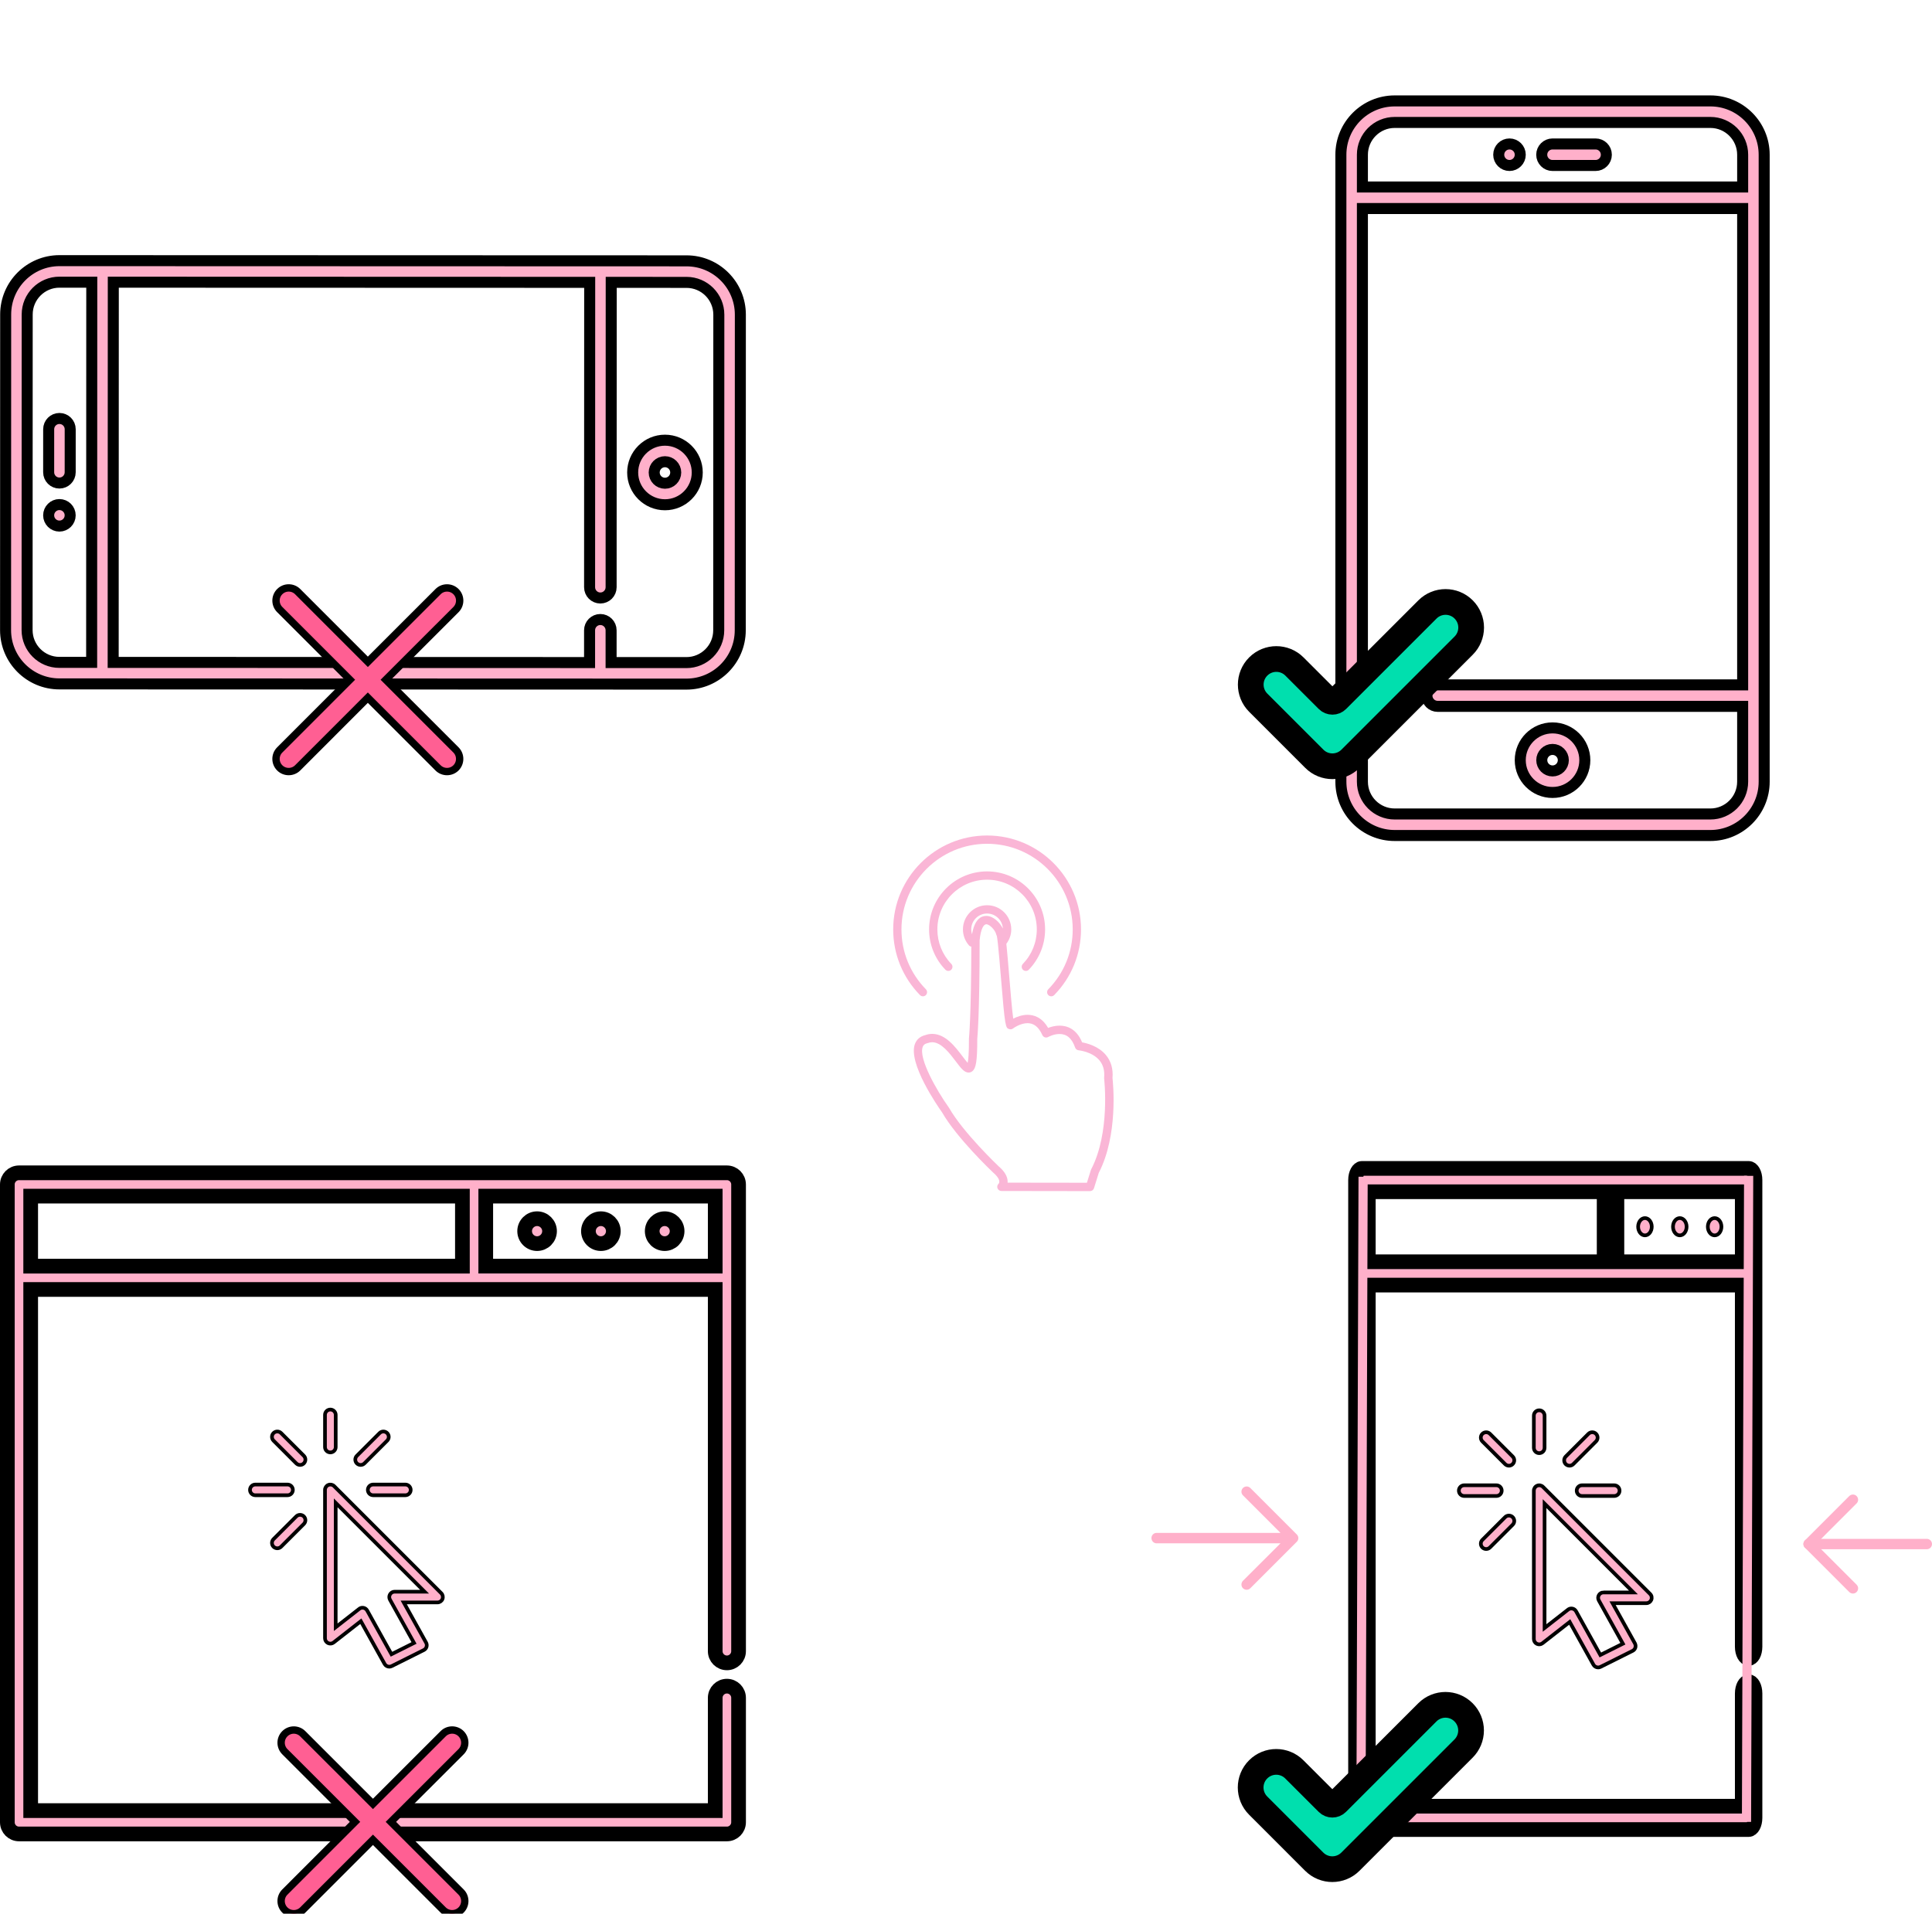 <?xml version="1.0" encoding="utf-8"?>
<!-- Generator: Adobe Illustrator 16.0.0, SVG Export Plug-In . SVG Version: 6.00 Build 0)  -->
<!DOCTYPE svg PUBLIC "-//W3C//DTD SVG 1.1//EN" "http://www.w3.org/Graphics/SVG/1.1/DTD/svg11.dtd">
<svg version="1.1" id="Layer_1" xmlns="http://www.w3.org/2000/svg" xmlns:xlink="http://www.w3.org/1999/xlink" x="0px" y="0px"
	 width="525.945px" height="521.025px" viewBox="0 -25.975 525.945 521.025" enable-background="new 0 -25.975 525.945 521.025"
	 xml:space="preserve">
<g>
	<g>
		<g>
			<path fill="#FFB0CA" stroke="#000000" stroke-width="3" stroke-miterlimit="10" d="M1.543,59.634l-0.028,85.938
				c-0.002,8.077,6.566,14.646,14.646,14.652l170.704,0.057c8.077,0.003,14.646-6.566,14.653-14.646l0.028-85.937
				c0.002-8.077-6.566-14.651-14.644-14.653L16.197,44.991C8.119,44.987,1.545,51.558,1.543,59.634z M160.531,50.897l-0.027,83.008
				c0,1.618,1.311,2.93,2.929,2.931c1.618,0,2.93-1.311,2.931-2.929l0.027-83.008l20.508,0.007c4.847,0.001,8.788,3.945,8.787,8.792
				l-0.029,85.938c-0.001,4.847-3.945,8.786-8.792,8.786l-20.508-0.007l0.002-8.79c0.001-1.617-1.311-2.929-2.929-2.93
				c-1.618-0.001-2.93,1.311-2.931,2.929l-0.002,8.789L30.81,154.37l0.034-103.515L160.531,50.897z M24.984,50.854L24.95,154.367
				l-8.789-0.002c-4.847,0-8.788-3.944-8.786-8.791l0.028-85.938c0.001-4.847,3.938-8.788,8.792-8.787L24.984,50.854z"/>
		</g>
	</g>
	<g>
		<g>
			<path fill="#FFB0CA" stroke="#000000" stroke-width="3" stroke-miterlimit="10" d="M13.252,90.888l-0.004,11.719
				c0,1.618,1.311,2.93,2.929,2.93c1.619,0,2.93-1.31,2.931-2.928l0.003-11.719c0-1.619-1.312-2.929-2.928-2.931
				C14.565,87.959,13.252,89.27,13.252,90.888z"/>
		</g>
	</g>
	<g>
		<g>
			<path fill="#FFB0CA" stroke="#000000" stroke-width="3" stroke-miterlimit="10" d="M172.232,102.659
				c-0.001,4.847,3.94,8.79,8.787,8.792c4.846,0.002,8.79-3.939,8.792-8.786c0-4.847-3.94-8.791-8.787-8.792
				S172.234,97.812,172.232,102.659z M183.951,102.663c0,1.616-1.314,2.929-2.93,2.928s-2.93-1.312-2.929-2.931
				c0-1.615,1.315-2.928,2.931-2.929C182.638,99.732,183.952,101.048,183.951,102.663z"/>
		</g>
	</g>
	<g>
		<g>
			<circle fill="#FFB0CA" stroke="#000000" stroke-width="3" stroke-miterlimit="10" cx="16.174" cy="114.327" r="2.929"/>
		</g>
	</g>
</g>
<g>
	<path fill="#FFB0CA" stroke="#000000" stroke-width="4" stroke-miterlimit="10" d="M197.882,293.335H5.177
		c-1.754,0-3.177,1.422-3.177,3.178V470.16c0,1.754,1.422,3.176,3.177,3.176h192.705c1.755,0,3.177-1.422,3.177-3.176v-33.885
		c0-1.754-1.422-3.176-3.177-3.176c-1.754,0-3.177,1.422-3.177,3.176v30.707H8.353v-141.88h186.352v98.478
		c0,1.754,1.423,3.176,3.177,3.176c1.755,0,3.177-1.422,3.177-3.176V296.513C201.059,294.757,199.637,293.335,197.882,293.335z
		 M8.353,299.688h117.529v19.062H8.353V299.688z M132.235,318.748v-19.061h62.47v19.061H132.235z"/>
	<path fill="#FFB0CA" stroke="#000000" stroke-width="4" stroke-miterlimit="10" d="M163.576,305.83
		c-1.868,0-3.388,1.521-3.388,3.389c0,1.869,1.52,3.394,3.388,3.394c1.869,0,3.389-1.521,3.389-3.394
		C166.965,307.352,165.445,305.83,163.576,305.83z"/>
	<path fill="#FFB0CA" stroke="#000000" stroke-width="4" stroke-miterlimit="10" d="M146.212,305.83
		c-1.868,0-3.388,1.521-3.388,3.389c0,1.869,1.52,3.394,3.388,3.394c1.868,0,3.388-1.521,3.388-3.394
		C149.6,307.352,148.08,305.83,146.212,305.83z"/>
	<path fill="#FFB0CA" stroke="#000000" stroke-width="4" stroke-miterlimit="10" d="M180.941,305.83
		c-1.868,0-3.389,1.521-3.389,3.389c0,1.869,1.521,3.394,3.389,3.394c1.867,0,3.388-1.521,3.388-3.394
		C184.329,307.352,182.809,305.83,180.941,305.83z"/>
</g>
<g>
	<g>
		<g>
			<path fill="#FFB0CA" stroke="#000000" stroke-width="3" stroke-miterlimit="10" d="M465.612,1.5h-85.938
				c-8.077,0-14.647,6.571-14.647,14.648v170.703c0,8.077,6.57,14.648,14.647,14.648h85.938c8.077,0,14.646-6.571,14.646-14.648
				V16.148C480.261,8.071,473.689,1.5,465.612,1.5z M474.4,160.484h-83.009c-1.616,0-2.938,1.312-2.938,2.93s1.312,2.93,2.938,2.93
				H474.4v20.508c0,4.847-3.941,8.789-8.788,8.789h-85.938c-4.847,0-8.789-3.938-8.789-8.789v-20.508h8.789
				c1.618,0,2.93-1.312,2.93-2.93s-1.312-2.93-2.93-2.93h-8.789V30.797H474.4V160.484z M474.4,24.938H370.886v-8.789
				c0-4.847,3.942-8.789,8.789-8.789h85.938c4.847,0,8.789,3.938,8.789,8.789v8.789H474.4z"/>
		</g>
	</g>
	<g>
		<g>
			<path fill="#FFB0CA" stroke="#000000" stroke-width="3" stroke-miterlimit="10" d="M434.362,13.219h-11.721
				c-1.616,0-2.938,1.312-2.938,2.93c0,1.618,1.312,2.93,2.938,2.93h11.721c1.618,0,2.93-1.312,2.93-2.93
				C437.292,14.531,435.98,13.219,434.362,13.219z"/>
		</g>
	</g>
	<g>
		<g>
			<path fill="#FFB0CA" stroke="#000000" stroke-width="3" stroke-miterlimit="10" d="M422.645,172.203
				c-4.848,0-8.788,3.942-8.788,8.789c0,4.847,3.94,8.789,8.788,8.789c4.854,0,8.789-3.942,8.789-8.789
				C431.434,176.145,427.49,172.203,422.645,172.203z M422.645,183.922c-1.604,0-2.931-1.314-2.931-2.93
				c0-1.616,1.314-2.93,2.931-2.93c1.615,0,2.938,1.314,2.938,2.93C425.574,182.608,424.259,183.922,422.645,183.922z"/>
		</g>
	</g>
	<g>
		<g>
			<circle fill="#FFB0CA" stroke="#000000" stroke-width="3" stroke-miterlimit="10" cx="410.925" cy="16.148" r="2.93"/>
		</g>
	</g>
</g>
<g>
	<g>
		<path fill="#FFB0CA" stroke="#000000" stroke-width="4" stroke-miterlimit="10" d="M476.03,292.136H370.754
			c-0.958,0-1.734,1.425-1.734,3.179V468.96c0,1.754,0.776,3.176,1.734,3.176H476.03c0.958,0,1.729-1.422,1.729-3.176v-33.883
			c0-1.754-0.771-3.184-1.729-3.184s-1.735,1.43-1.735,3.184v30.707H372.49V323.902h101.805v98.471c0,1.754,0.777,3.176,1.735,3.176
			s1.729-1.422,1.729-3.176V295.312C477.766,293.561,476.988,292.136,476.03,292.136z M372.49,298.49h64.206v19.059H372.49V298.49z
			 M440.167,317.548V298.49h34.127v19.059H440.167L440.167,317.548z"/>
		<path fill="#FFB0CA" stroke="#000000" stroke-miterlimit="10" d="M457.289,305.664c-1.021,0-1.852,1.053-1.852,2.349
			c0,1.293,0.829,2.354,1.852,2.354c1.021,0,1.852-1.062,1.852-2.354C459.139,306.716,458.309,305.664,457.289,305.664z"/>
		<path fill="#FFB0CA" stroke="#000000" stroke-miterlimit="10" d="M447.802,305.664c-1.021,0-1.852,1.053-1.852,2.349
			c0,1.293,0.831,2.354,1.852,2.354c1.021,0,1.854-1.062,1.854-2.354C449.653,306.716,448.823,305.664,447.802,305.664z"/>
		<path fill="#FFB0CA" stroke="#000000" stroke-miterlimit="10" d="M466.775,305.664c-1.021,0-1.854,1.053-1.854,2.349
			c0,1.293,0.83,2.354,1.854,2.354c1.021,0,1.851-1.062,1.851-2.354C468.626,306.716,467.795,305.664,466.775,305.664z"/>
	</g>
	
		<line fill="none" stroke="#FFB0CA" stroke-width="2.5" stroke-miterlimit="10" x1="476.03" y1="294.158" x2="475.445" y2="470.052"/>
	
		<line fill="none" stroke="#FFB0CA" stroke-width="2.5" stroke-miterlimit="10" x1="371.076" y1="294.408" x2="370.491" y2="470.302"/>
</g>
<g>
	<path fill="#FFB0CA" d="M340.38,379.15c-0.545-0.562-1.452-0.562-2.016,0c-0.545,0.547-0.545,1.451,0,1.994l10.221,10.225h-33.729
		c-0.774,0.002-1.399,0.625-1.399,1.412c0,0.785,0.625,1.432,1.399,1.432h33.729l-10.221,10.203c-0.545,0.562-0.545,1.474,0,2.017
		c0.562,0.563,1.473,0.563,2.016,0l12.643-12.644c0.562-0.545,0.562-1.451,0-1.994L340.38,379.15z"/>
</g>
<g>
	<g>
		<g>
			<path fill="#FFB0CA" d="M524.531,392.994h-32.172c-0.781,0-1.414,0.633-1.414,1.412s0.633,1.414,1.414,1.414h32.172
				c0.778,0,1.414-0.635,1.414-1.414S525.311,392.994,524.531,392.994z"/>
		</g>
	</g>
	<g>
		<g>
			<path fill="#FFB0CA" d="M494.357,394.406l11.062-11.064c0.554-0.553,0.554-1.44,0-2c-0.553-0.551-1.446-0.551-2,0l-12.062,12.066
				c-0.56,0.551-0.56,1.443,0,1.998l12.062,12.062c0.277,0.275,0.642,0.414,1,0.414c0.362,0,0.729-0.139,1-0.414
				c0.554-0.553,0.554-1.444,0-2L494.357,394.406z"/>
		</g>
	</g>
</g>
<g>
	<g>
		<g>
			<path fill="#FF5F93" stroke="#000000" stroke-width="2" stroke-miterlimit="10" d="M105.02,159.092l19.116-19.104
				c1.339-1.354,1.339-3.535,0-4.881c-1.346-1.347-3.542-1.347-4.881,0l-19.116,19.107l-19.104-19.11
				c-1.347-1.347-3.535-1.347-4.881,0c-1.352,1.346-1.352,3.535,0,4.881l19.104,19.104L76.15,178.205
				c-1.348,1.339-1.348,3.535,0,4.881c1.346,1.34,3.535,1.34,4.881,0l19.104-19.116l19.116,19.116c1.339,1.34,3.535,1.34,4.88,0
				c1.339-1.346,1.339-3.542,0-4.881L105.02,159.092z"/>
		</g>
	</g>
</g>
<g>
	<g>
		<g>
			<path fill="#FF5F93" stroke="#000000" stroke-width="2" stroke-miterlimit="10" d="M106.41,470.05l19.116-19.104
				c1.339-1.355,1.339-3.535,0-4.893c-1.346-1.352-3.542-1.352-4.881,0l-19.116,19.105l-19.109-19.1
				c-1.347-1.354-3.535-1.354-4.881,0c-1.346,1.348-1.346,3.527,0,4.881l19.109,19.105l-19.109,19.117
				c-1.346,1.338-1.346,3.535,0,4.881c1.346,1.34,3.535,1.34,4.881,0l19.108-19.113l19.116,19.113c1.339,1.34,3.535,1.34,4.88,0
				c1.339-1.346,1.339-3.543,0-4.881L106.41,470.05z"/>
		</g>
	</g>
</g>
<g>
	<g>
		<path fill="#00DFAE" stroke="#000000" stroke-width="7" stroke-miterlimit="10" d="M367.65,180.606
			c-2.729,2.722-7.146,2.722-9.855,0L342.53,165.34c-2.721-2.719-2.721-7.132,0-9.851c2.719-2.721,7.133-2.721,9.852,0l9.1,9.094
			c0.688,0.685,1.812,0.685,2.485,0l24.628-24.628c2.721-2.721,7.134-2.721,9.854,0c1.306,1.306,2.041,3.077,2.041,4.925
			c0,1.849-0.735,3.621-2.041,4.926L367.65,180.606z"/>
	</g>
</g>
<g>
	<g>
		<path fill="#00DFAE" stroke="#000000" stroke-width="7" stroke-miterlimit="10" d="M367.623,480.884
			c-2.721,2.721-7.135,2.721-9.855,0l-15.265-15.268c-2.72-2.727-2.72-7.139,0-9.855c2.719-2.727,7.133-2.727,9.853,0l9.104,9.094
			c0.688,0.689,1.801,0.689,2.479,0l24.629-24.627c2.727-2.727,7.141-2.727,9.854,0c1.309,1.312,2.041,3.076,2.041,4.932
			c0,1.848-0.732,3.613-2.041,4.926L367.623,480.884z"/>
	</g>
</g>
<g>
	<g>
		<g>
			<path fill="#FFB0CA" stroke="#000000" stroke-miterlimit="10" d="M120.127,407.8l-29.164-29.164
				c-0.42-0.414-1.044-0.541-1.589-0.311c-0.545,0.225-0.901,0.758-0.901,1.346v40.381c0,0.562,0.318,1.064,0.819,1.312
				c0.502,0.246,1.1,0.186,1.535-0.16l7.404-5.789l6.463,11.631c0.268,0.479,0.764,0.75,1.271,0.75c0.219,0,0.444-0.051,0.655-0.154
				l8.75-4.373c0.355-0.18,0.624-0.488,0.74-0.873c0.116-0.381,0.074-0.795-0.116-1.141l-6.09-10.957h9.187
				c0.589,0,1.121-0.354,1.354-0.901C120.67,408.847,120.544,408.218,120.127,407.8z M107.431,407.378
				c-0.516,0-0.994,0.274-1.256,0.719c-0.263,0.445-0.271,0.996-0.021,1.449l6.554,11.791l-6.14,3.07l-6.611-11.904
				c-0.208-0.375-0.569-0.64-0.986-0.726c-0.099-0.021-0.196-0.028-0.292-0.028c-0.321,0-0.642,0.104-0.896,0.312l-6.396,4.998
				V383.19l24.189,24.188H107.431L107.431,407.378z"/>
		</g>
	</g>
	<g>
		<g>
			<path fill="#FFB0CA" stroke="#000000" stroke-miterlimit="10" d="M89.931,357.791c-0.805,0-1.458,0.654-1.458,1.457v8.75
				c0,0.808,0.653,1.459,1.458,1.459c0.812,0,1.458-0.651,1.458-1.459v-8.75C91.388,358.445,90.735,357.791,89.931,357.791z"/>
		</g>
	</g>
	<g>
		<g>
			<path fill="#FFB0CA" stroke="#000000" stroke-miterlimit="10" d="M78.265,378.207h-8.75c-0.805,0-1.458,0.65-1.458,1.457
				c0,0.805,0.653,1.457,1.458,1.457h8.75c0.812,0,1.458-0.652,1.458-1.457C79.723,378.857,79.07,378.207,78.265,378.207z"/>
		</g>
	</g>
	<g>
		<g>
			<path fill="#FFB0CA" stroke="#000000" stroke-miterlimit="10" d="M110.345,378.207h-8.749c-0.805,0-1.458,0.65-1.458,1.457
				c0,0.805,0.654,1.457,1.458,1.457h8.749c0.805,0,1.459-0.652,1.459-1.457C111.805,378.857,111.15,378.207,110.345,378.207z"/>
		</g>
	</g>
	<g>
		<g>
			<path fill="#FFB0CA" stroke="#000000" stroke-miterlimit="10" d="M82.712,370.382l-6.188-6.187c-0.568-0.567-1.493-0.567-2.062,0
				c-0.568,0.562-0.568,1.487,0,2.062l6.189,6.188c0.286,0.275,0.659,0.427,1.032,0.427s0.747-0.146,1.029-0.427
				C83.281,371.876,83.281,370.953,82.712,370.382z"/>
		</g>
	</g>
	<g>
		<g>
			<path fill="#FFB0CA" stroke="#000000" stroke-miterlimit="10" d="M82.712,386.884c-0.568-0.564-1.493-0.564-2.062,0l-6.189,6.188
				c-0.568,0.562-0.568,1.49,0,2.062c0.287,0.281,0.66,0.427,1.032,0.427c0.374,0,0.747-0.146,1.03-0.427l6.188-6.188
				C83.281,388.376,83.281,387.455,82.712,386.884z"/>
		</g>
	</g>
	<g>
		<g>
			<path fill="#FFB0CA" stroke="#000000" stroke-miterlimit="10" d="M105.399,364.197c-0.569-0.57-1.494-0.57-2.064,0l-6.189,6.186
				c-0.568,0.57-0.568,1.494,0,2.062c0.286,0.281,0.66,0.426,1.033,0.426c0.373,0,0.746-0.143,1.032-0.426l6.188-6.188
				C105.969,365.688,105.969,364.771,105.399,364.197z"/>
		</g>
	</g>
</g>
<g>
	<g>
		<g>
			<path fill="#FFB0CA" stroke="#000000" stroke-miterlimit="10" d="M449.213,408.003l-29.164-29.164
				c-0.42-0.414-1.045-0.543-1.59-0.313s-0.9,0.765-0.9,1.353v40.381c0,0.562,0.317,1.062,0.818,1.312
				c0.503,0.242,1.1,0.186,1.535-0.16l7.404-5.789l6.463,11.631c0.269,0.48,0.764,0.75,1.276,0.75c0.22,0,0.438-0.051,0.646-0.152
				l8.75-4.371c0.354-0.184,0.623-0.492,0.739-0.873c0.105-0.383,0.062-0.797-0.116-1.145l-6.09-10.957h9.188
				c0.597,0,1.12-0.354,1.354-0.896C449.756,409.048,449.63,408.419,449.213,408.003z M436.518,407.582
				c-0.516,0-0.993,0.271-1.256,0.719c-0.264,0.443-0.271,0.994-0.021,1.447l6.555,11.791l-6.141,3.07l-6.611-11.902
				c-0.207-0.375-0.567-0.643-0.985-0.727c-0.099-0.021-0.188-0.027-0.291-0.027c-0.312,0-0.642,0.105-0.896,0.31l-6.396,4.997
				v-33.862l24.188,24.188h-8.146V407.582L436.518,407.582z"/>
		</g>
	</g>
	<g>
		<g>
			<path fill="#FFB0CA" stroke="#000000" stroke-miterlimit="10" d="M419.018,357.994c-0.807,0-1.459,0.65-1.459,1.455v8.75
				c0,0.807,0.652,1.459,1.459,1.459c0.812,0,1.457-0.652,1.457-1.459v-8.75C420.475,358.646,419.821,357.994,419.018,357.994z"/>
		</g>
	</g>
	<g>
		<g>
			<path fill="#FFB0CA" stroke="#000000" stroke-miterlimit="10" d="M407.352,378.408h-8.75c-0.805,0-1.457,0.65-1.457,1.457
				s0.652,1.459,1.457,1.459h8.75c0.812,0,1.457-0.652,1.457-1.459C408.809,379.062,408.156,378.408,407.352,378.408z"/>
		</g>
	</g>
	<g>
		<g>
			<path fill="#FFB0CA" stroke="#000000" stroke-miterlimit="10" d="M439.432,378.408h-8.75c-0.805,0-1.457,0.65-1.457,1.457
				s0.652,1.459,1.457,1.459h8.75c0.812,0,1.459-0.652,1.459-1.459C440.891,379.062,440.236,378.408,439.432,378.408z"/>
		</g>
	</g>
	<g>
		<g>
			<path fill="#FFB0CA" stroke="#000000" stroke-miterlimit="10" d="M411.798,370.585l-6.188-6.188
				c-0.568-0.563-1.492-0.563-2.062,0c-0.566,0.565-0.566,1.494,0,2.062l6.189,6.188c0.286,0.276,0.656,0.429,1.031,0.429
				c0.373,0,0.746-0.146,1.021-0.429C412.367,372.078,412.367,371.156,411.798,370.585z"/>
		</g>
	</g>
	<g>
		<g>
			<path fill="#FFB0CA" stroke="#000000" stroke-miterlimit="10" d="M411.798,387.085c-0.566-0.565-1.493-0.565-2.062,0
				l-6.189,6.188c-0.565,0.566-0.565,1.494,0,2.062c0.287,0.281,0.66,0.424,1.033,0.424s0.746-0.143,1.029-0.424l6.188-6.188
				C412.367,388.58,412.367,387.656,411.798,387.085z"/>
		</g>
	</g>
	<g>
		<g>
			<path fill="#FFB0CA" stroke="#000000" stroke-miterlimit="10" d="M434.484,364.396c-0.568-0.568-1.492-0.568-2.063,0
				l-6.188,6.188c-0.562,0.57-0.562,1.492,0,2.062c0.284,0.277,0.657,0.428,1.032,0.428c0.372,0,0.744-0.143,1.031-0.428
				l6.188-6.188C435.055,365.893,435.055,364.972,434.484,364.396z"/>
		</g>
	</g>
</g>
<g>
	<path fill="#FAB6D6" d="M278.455,236.458c2.443-2.534,3.791-5.87,3.791-9.395c0-7.464-6.07-13.534-13.534-13.534
		c-7.462,0-13.533,6.069-13.533,13.534c0,3.523,1.347,6.86,3.793,9.395c0.431,0.45,0.42,1.163-0.028,1.597
		c-0.22,0.21-0.5,0.316-0.782,0.316c-0.296,0-0.589-0.115-0.811-0.346c-2.854-2.957-4.427-6.852-4.427-10.962
		c0-8.708,7.083-15.791,15.791-15.791c8.707,0,15.791,7.083,15.791,15.791c0,4.11-1.572,8.005-4.426,10.962
		c-0.434,0.45-1.145,0.46-1.596,0.029C278.033,237.621,278.02,236.909,278.455,236.458z M252.035,244.958
		c0.443-0.435,0.453-1.148,0.018-1.595c-4.288-4.382-6.65-10.169-6.65-16.3c0-12.853,10.457-23.309,23.309-23.309
		c12.853,0,23.31,10.457,23.31,23.309c0,6.132-2.361,11.92-6.65,16.301c-0.434,0.445-0.428,1.159,0.02,1.597
		c0.221,0.213,0.504,0.322,0.789,0.322c0.291,0,0.584-0.115,0.805-0.339c4.703-4.805,7.293-11.156,7.293-17.881
		c0-14.097-11.467-25.565-25.563-25.565s-25.564,11.468-25.564,25.565c0,6.725,2.59,13.072,7.292,17.88
		C250.875,245.386,251.59,245.395,252.035,244.958z M299.113,293.353l-1.295,4.166c-0.146,0.475-0.588,0.799-1.086,0.799l0,0
		l-24.119-0.035c-0.475,0-0.896-0.296-1.064-0.738c-0.166-0.442-0.041-0.941,0.317-1.254c-0.003,0,0.19-0.215,0.177-0.604
		c-0.018-0.38-0.256-1.2-1.662-2.404c-0.439-0.418-9.898-9.391-13.928-16.41c-1.113-1.567-9.352-13.418-7.378-18.631
		c0.467-1.236,1.438-2.064,2.817-2.398c0.622-0.223,1.255-0.334,1.887-0.334c3.619,0,6.303,3.553,8.263,6.146
		c0.433,0.574,0.976,1.292,1.383,1.74c0.177-0.79,0.367-2.56,0.349-6.531c0-0.04,0-0.082,0.006-0.124
		c0.006-0.06,0.602-6.001,0.637-24.976c-0.23-0.047-0.454-0.147-0.621-0.336c-1.07-1.204-1.658-2.753-1.658-4.366
		c0-3.628,2.951-6.58,6.578-6.58c3.628,0,6.578,2.952,6.578,6.58c0,1.433-0.484,2.797-1.338,3.932
		c0.023,0.229,0.049,0.468,0.076,0.725c0.222,2.191,0.459,5.061,0.709,8.097c0.328,3.991,0.756,9.159,1.089,11.543
		c0.983-0.504,2.384-1.04,3.901-1.04c1.674,0,3.924,0.649,5.592,3.562c0.775-0.295,1.895-0.614,3.121-0.614
		c1.979,0,4.604,0.81,6.139,4.552c1.393,0.247,4.467,1.044,6.471,3.441c1.404,1.68,2.008,3.789,1.804,6.275
		C303.027,269.096,304.426,283.108,299.113,293.353z M264.389,227.064c0,0.458,0.086,0.904,0.226,1.332
		c0.692-4.083,2.442-5.004,3.87-5.004c1.927,0,3.709,1.793,4.525,3.44c-0.123-2.274-1.992-4.091-4.299-4.091
		C266.326,222.74,264.389,224.68,264.389,227.064z M300.578,267.691c-0.01-0.081-0.01-0.163-0.004-0.245
		c0.18-1.905-0.246-3.493-1.265-4.717c-1.981-2.392-5.624-2.743-5.661-2.748c-0.445-0.041-0.832-0.34-0.976-0.762
		c-0.854-2.479-2.241-3.681-4.237-3.681c-1.623,0-3.062,0.808-3.076,0.813c-0.275,0.157-0.611,0.194-0.916,0.094
		c-0.305-0.1-0.555-0.321-0.685-0.614c-0.979-2.18-2.299-3.24-4.032-3.24c-2.015,0-3.92,1.424-3.939,1.438
		c-0.288,0.223-0.668,0.292-1.014,0.188c-1.049-0.311-1.16-0.342-2.305-14.214c-0.261-3.13-0.56-6.77-0.812-9.078
		c-0.016-0.076-0.027-0.145-0.026-0.22c-0.103-0.908-0.196-1.591-0.276-1.904c-0.073-0.114-0.125-0.242-0.155-0.378
		c-0.235-1.09-1.734-2.76-2.718-2.76c-0.643,0-1.498,1.146-1.799,4.374c-0.002,19.65-0.572,26.142-0.645,26.879
		c0.025,6.189-0.413,7.853-1.182,8.621c-0.324,0.328-0.729,0.502-1.172,0.502c-1.188,0-2.093-1.199-3.463-3.012
		c-1.672-2.215-3.961-5.244-6.449-5.244c-0.386,0-0.781,0.072-1.171,0.217c-0.044,0.018-0.089,0.029-0.135,0.041
		c-0.867,0.199-1.134,0.642-1.273,1.004c-1.181,3.123,3.75,11.812,7.136,16.553c0.023,0.029,0.042,0.062,0.062,0.098
		c3.847,6.732,13.412,15.811,13.506,15.898c1.582,1.354,2.406,2.757,2.414,4.125c0,0.101-0.004,0.197-0.013,0.293l21.595,0.029
		l1.078-3.463c0.02-0.063,0.045-0.127,0.075-0.188C302.291,282.388,300.598,267.837,300.578,267.691z"/>
</g>
</svg>

